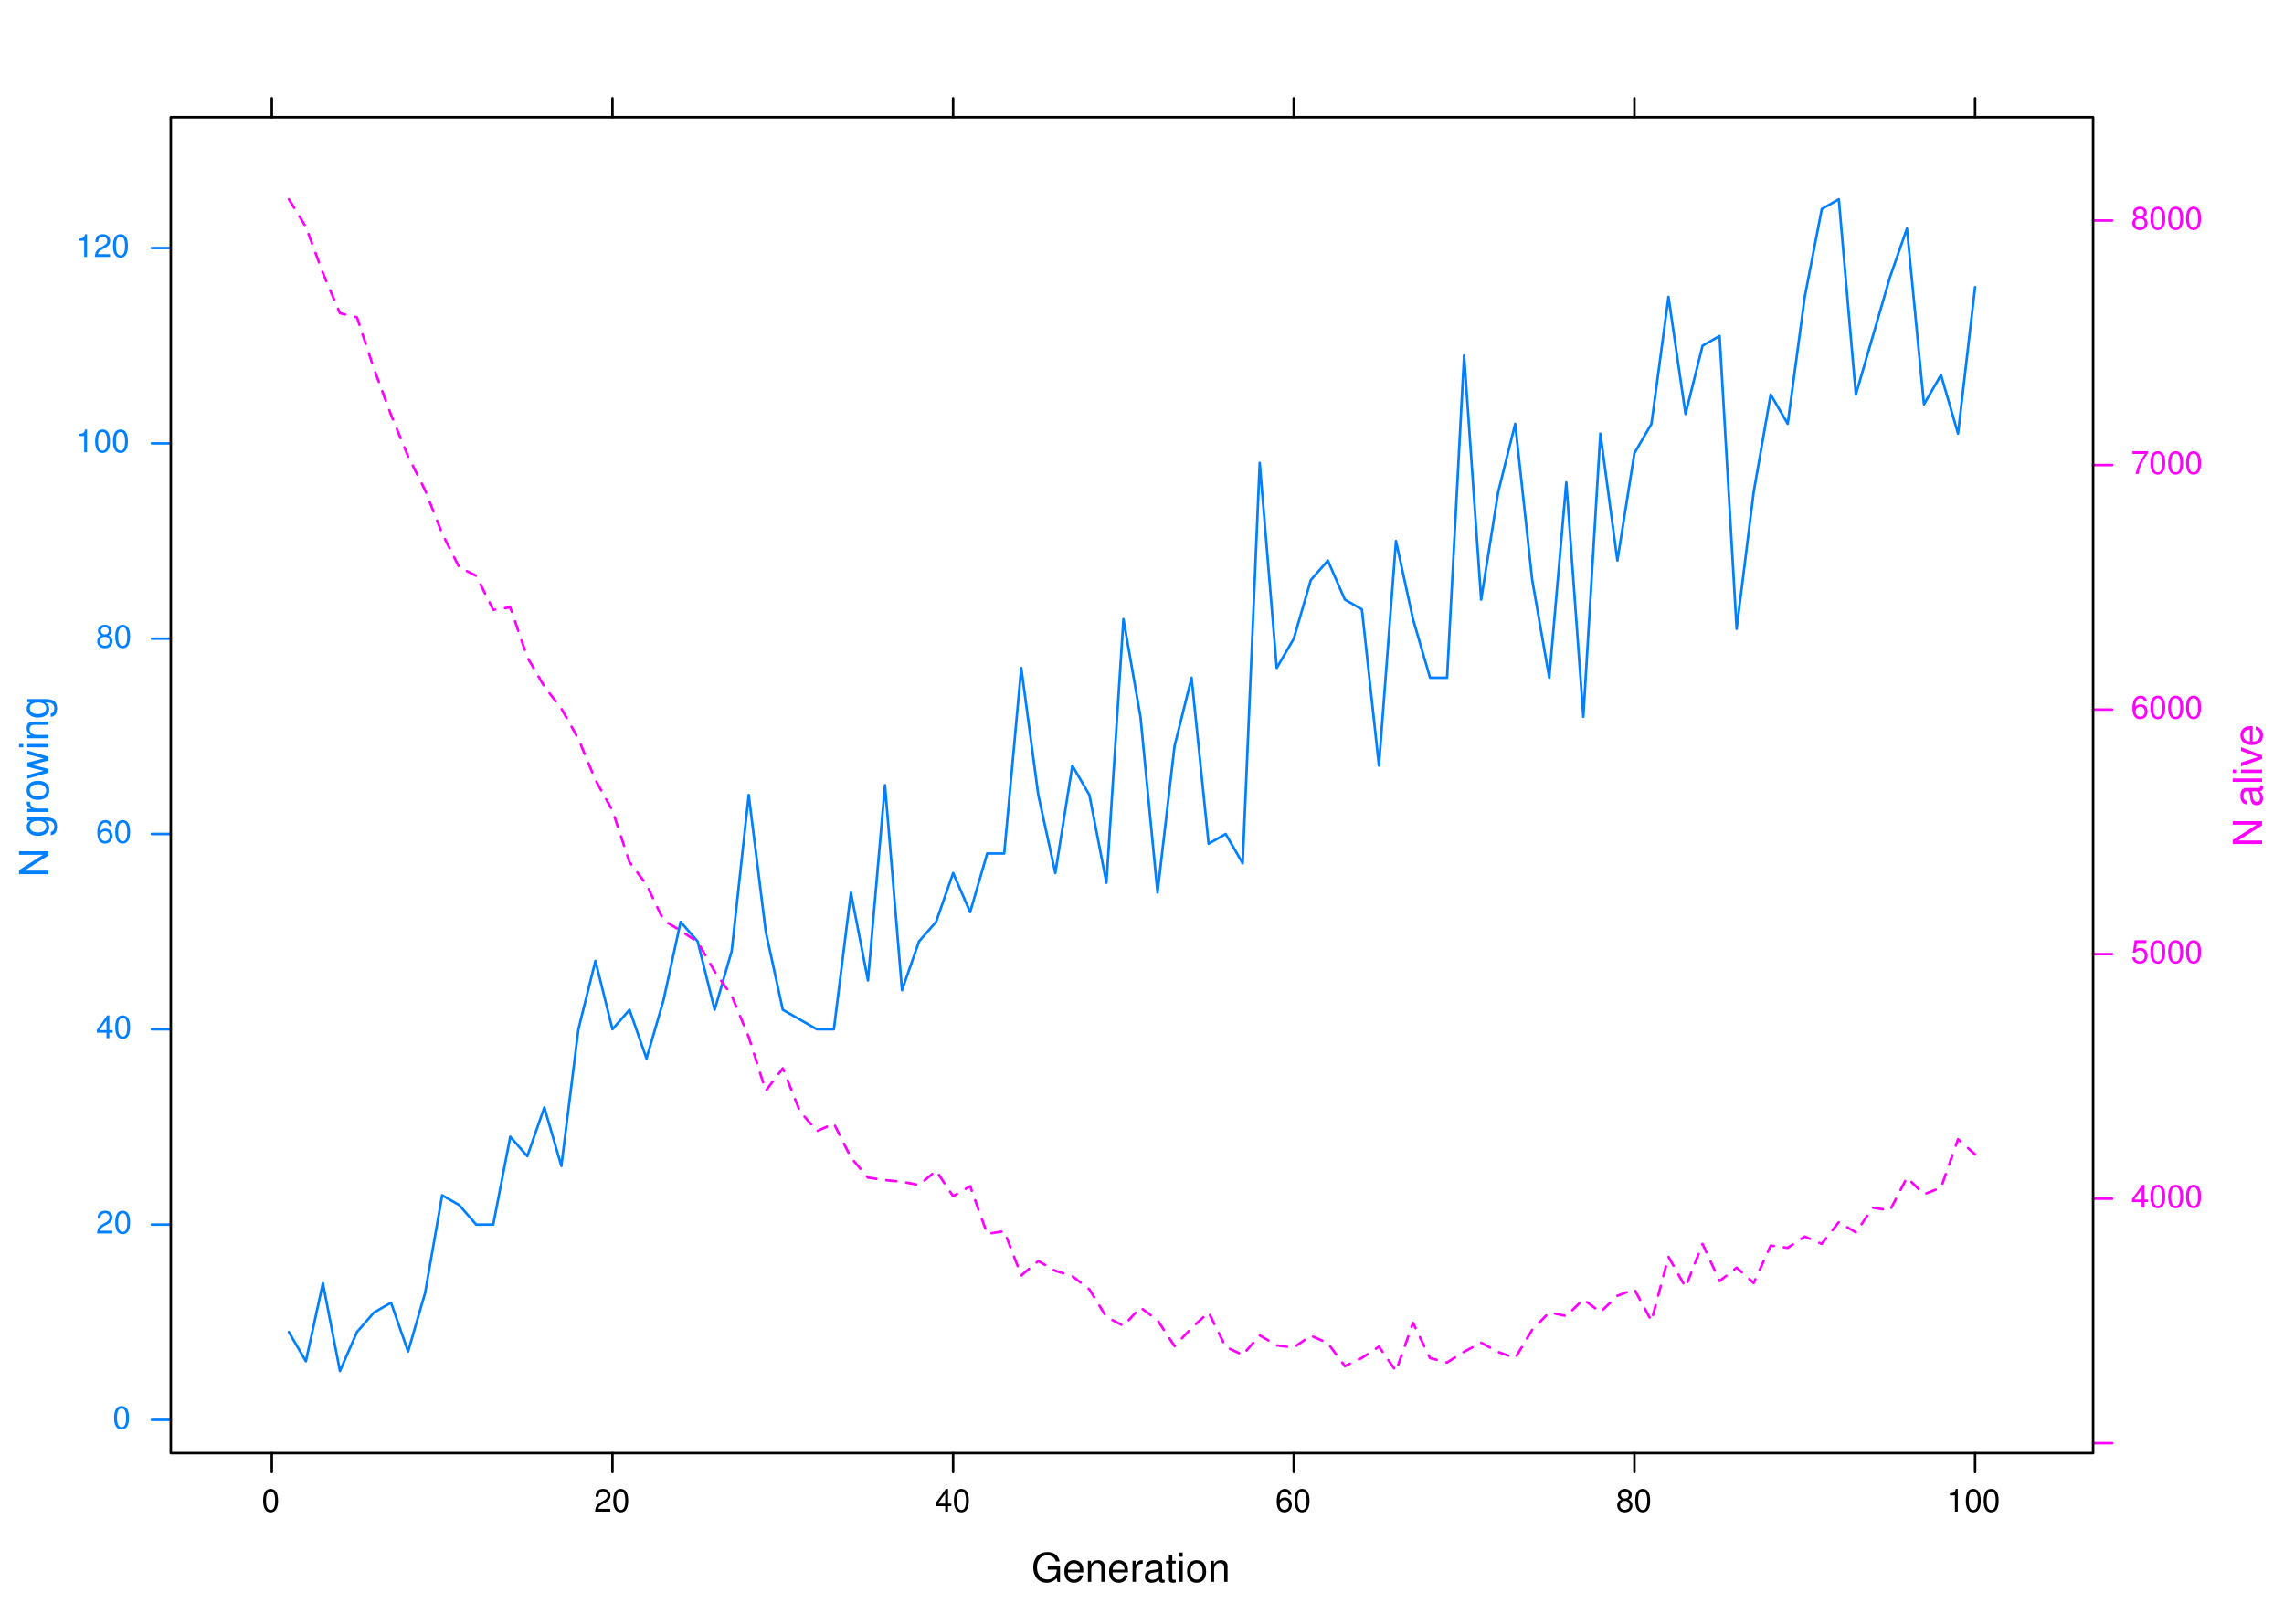<?xml version="1.0" encoding="UTF-8"?>
<svg xmlns="http://www.w3.org/2000/svg" xmlns:xlink="http://www.w3.org/1999/xlink" width="682pt" height="485pt" viewBox="0 0 682 485" version="1.1">
<defs>
<g>
<symbol overflow="visible" id="glyph0-0">
<path style="stroke:none;" d=""/>
</symbol>
<symbol overflow="visible" id="glyph0-1">
<path style="stroke:none;" d="M 8.516 -4.625 L 4.859 -4.625 L 4.859 -3.641 L 7.531 -3.641 L 7.531 -3.391 C 7.531 -1.844 6.375 -0.703 4.781 -0.703 C 3.891 -0.703 3.078 -1.031 2.562 -1.594 C 1.984 -2.219 1.641 -3.266 1.641 -4.344 C 1.641 -6.484 2.875 -7.906 4.719 -7.906 C 6.047 -7.906 7.016 -7.219 7.25 -6.094 L 8.391 -6.094 C 8.078 -7.875 6.734 -8.891 4.734 -8.891 C 3.656 -8.891 2.797 -8.609 2.109 -8.047 C 1.109 -7.219 0.531 -5.859 0.531 -4.281 C 0.531 -1.594 2.172 0.281 4.531 0.281 C 5.719 0.281 6.672 -0.172 7.531 -1.109 L 7.797 0.047 L 8.516 0.047 Z M 8.516 -4.625 "/>
</symbol>
<symbol overflow="visible" id="glyph0-2">
<path style="stroke:none;" d="M 6.156 -2.812 C 6.156 -3.766 6.078 -4.344 5.906 -4.812 C 5.5 -5.844 4.531 -6.469 3.359 -6.469 C 1.609 -6.469 0.484 -5.125 0.484 -3.062 C 0.484 -1 1.578 0.281 3.344 0.281 C 4.781 0.281 5.766 -0.547 6.031 -1.906 L 5.016 -1.906 C 4.734 -1.078 4.172 -0.641 3.375 -0.641 C 2.734 -0.641 2.203 -0.938 1.859 -1.469 C 1.625 -1.828 1.531 -2.188 1.531 -2.812 Z M 1.547 -3.625 C 1.625 -4.781 2.344 -5.547 3.344 -5.547 C 4.328 -5.547 5.094 -4.734 5.094 -3.703 C 5.094 -3.672 5.094 -3.641 5.078 -3.625 Z M 1.547 -3.625 "/>
</symbol>
<symbol overflow="visible" id="glyph0-3">
<path style="stroke:none;" d="M 0.844 -6.281 L 0.844 0 L 1.844 0 L 1.844 -3.469 C 1.844 -4.75 2.516 -5.594 3.547 -5.594 C 4.344 -5.594 4.844 -5.109 4.844 -4.359 L 4.844 0 L 5.844 0 L 5.844 -4.75 C 5.844 -5.797 5.062 -6.469 3.859 -6.469 C 2.922 -6.469 2.312 -6.109 1.766 -5.234 L 1.766 -6.281 Z M 0.844 -6.281 "/>
</symbol>
<symbol overflow="visible" id="glyph0-4">
<path style="stroke:none;" d="M 0.828 -6.281 L 0.828 0 L 1.844 0 L 1.844 -3.266 C 1.844 -4.156 2.062 -4.75 2.547 -5.094 C 2.859 -5.328 3.156 -5.406 3.859 -5.406 L 3.859 -6.438 C 3.688 -6.453 3.594 -6.469 3.469 -6.469 C 2.812 -6.469 2.328 -6.078 1.75 -5.141 L 1.75 -6.281 Z M 0.828 -6.281 "/>
</symbol>
<symbol overflow="visible" id="glyph0-5">
<path style="stroke:none;" d="M 6.422 -0.594 C 6.312 -0.562 6.266 -0.562 6.203 -0.562 C 5.859 -0.562 5.656 -0.75 5.656 -1.062 L 5.656 -4.75 C 5.656 -5.875 4.844 -6.469 3.297 -6.469 C 2.391 -6.469 1.625 -6.203 1.219 -5.734 C 0.922 -5.406 0.797 -5.047 0.781 -4.422 L 1.781 -4.422 C 1.875 -5.203 2.328 -5.547 3.266 -5.547 C 4.156 -5.547 4.672 -5.203 4.672 -4.609 L 4.672 -4.344 C 4.672 -3.922 4.422 -3.75 3.625 -3.641 C 2.203 -3.469 1.984 -3.422 1.609 -3.266 C 0.875 -2.969 0.5 -2.406 0.5 -1.578 C 0.5 -0.438 1.297 0.281 2.562 0.281 C 3.359 0.281 4 0 4.703 -0.641 C 4.781 -0.016 5.094 0.281 5.734 0.281 C 5.938 0.281 6.094 0.25 6.422 0.172 Z M 4.672 -1.984 C 4.672 -1.641 4.578 -1.438 4.266 -1.156 C 3.859 -0.797 3.375 -0.594 2.781 -0.594 C 2 -0.594 1.547 -0.969 1.547 -1.609 C 1.547 -2.266 1.984 -2.609 3.062 -2.766 C 4.109 -2.906 4.328 -2.953 4.672 -3.109 Z M 4.672 -1.984 "/>
</symbol>
<symbol overflow="visible" id="glyph0-6">
<path style="stroke:none;" d="M 3.047 -6.281 L 2.016 -6.281 L 2.016 -8.016 L 1.016 -8.016 L 1.016 -6.281 L 0.172 -6.281 L 0.172 -5.469 L 1.016 -5.469 L 1.016 -0.719 C 1.016 -0.078 1.453 0.281 2.234 0.281 C 2.469 0.281 2.719 0.25 3.047 0.188 L 3.047 -0.641 C 2.922 -0.609 2.766 -0.594 2.562 -0.594 C 2.141 -0.594 2.016 -0.719 2.016 -1.156 L 2.016 -5.469 L 3.047 -5.469 Z M 3.047 -6.281 "/>
</symbol>
<symbol overflow="visible" id="glyph0-7">
<path style="stroke:none;" d="M 1.797 -6.281 L 0.797 -6.281 L 0.797 0 L 1.797 0 Z M 1.797 -8.75 L 0.797 -8.75 L 0.797 -7.484 L 1.797 -7.484 Z M 1.797 -8.75 "/>
</symbol>
<symbol overflow="visible" id="glyph0-8">
<path style="stroke:none;" d="M 3.266 -6.469 C 1.5 -6.469 0.438 -5.203 0.438 -3.094 C 0.438 -0.984 1.484 0.281 3.281 0.281 C 5.047 0.281 6.125 -0.984 6.125 -3.047 C 6.125 -5.219 5.078 -6.469 3.266 -6.469 Z M 3.281 -5.547 C 4.406 -5.547 5.078 -4.625 5.078 -3.062 C 5.078 -1.578 4.375 -0.641 3.281 -0.641 C 2.156 -0.641 1.469 -1.578 1.469 -3.094 C 1.469 -4.609 2.156 -5.547 3.281 -5.547 Z M 3.281 -5.547 "/>
</symbol>
<symbol overflow="visible" id="glyph1-0">
<path style="stroke:none;" d=""/>
</symbol>
<symbol overflow="visible" id="glyph1-1">
<path style="stroke:none;" d="M 2.641 -6.797 C 2 -6.797 1.422 -6.531 1.078 -6.047 C 0.641 -5.453 0.406 -4.547 0.406 -3.297 C 0.406 -1 1.188 0.219 2.641 0.219 C 4.078 0.219 4.859 -1 4.859 -3.234 C 4.859 -4.562 4.656 -5.438 4.203 -6.047 C 3.844 -6.531 3.281 -6.797 2.641 -6.797 Z M 2.641 -6.047 C 3.547 -6.047 4 -5.125 4 -3.312 C 4 -1.375 3.562 -0.484 2.625 -0.484 C 1.734 -0.484 1.281 -1.422 1.281 -3.281 C 1.281 -5.141 1.734 -6.047 2.641 -6.047 Z M 2.641 -6.047 "/>
</symbol>
<symbol overflow="visible" id="glyph1-2">
<path style="stroke:none;" d="M 4.859 -0.828 L 1.281 -0.828 C 1.359 -1.391 1.672 -1.75 2.5 -2.234 L 3.469 -2.75 C 4.406 -3.266 4.906 -3.969 4.906 -4.812 C 4.906 -5.375 4.672 -5.906 4.266 -6.266 C 3.859 -6.625 3.375 -6.797 2.719 -6.797 C 1.859 -6.797 1.219 -6.5 0.844 -5.922 C 0.609 -5.562 0.5 -5.125 0.484 -4.438 L 1.328 -4.438 C 1.359 -4.906 1.406 -5.188 1.531 -5.406 C 1.75 -5.812 2.188 -6.062 2.703 -6.062 C 3.469 -6.062 4.031 -5.516 4.031 -4.781 C 4.031 -4.25 3.719 -3.797 3.125 -3.438 L 2.234 -2.938 C 0.812 -2.141 0.406 -1.5 0.328 0 L 4.859 0 Z M 4.859 -0.828 "/>
</symbol>
<symbol overflow="visible" id="glyph1-3">
<path style="stroke:none;" d="M 3.141 -1.625 L 3.141 0 L 3.984 0 L 3.984 -1.625 L 4.984 -1.625 L 4.984 -2.391 L 3.984 -2.391 L 3.984 -6.797 L 3.359 -6.797 L 0.266 -2.516 L 0.266 -1.625 Z M 3.141 -2.391 L 1 -2.391 L 3.141 -5.359 Z M 3.141 -2.391 "/>
</symbol>
<symbol overflow="visible" id="glyph1-4">
<path style="stroke:none;" d="M 4.781 -5.031 C 4.609 -6.141 3.891 -6.797 2.844 -6.797 C 2.094 -6.797 1.422 -6.438 1.031 -5.828 C 0.609 -5.172 0.406 -4.344 0.406 -3.094 C 0.406 -1.953 0.578 -1.234 0.984 -0.625 C 1.359 -0.078 1.953 0.219 2.703 0.219 C 3.984 0.219 4.922 -0.734 4.922 -2.078 C 4.922 -3.344 4.062 -4.234 2.844 -4.234 C 2.172 -4.234 1.641 -3.969 1.281 -3.469 C 1.281 -5.125 1.828 -6.047 2.797 -6.047 C 3.391 -6.047 3.797 -5.672 3.938 -5.031 Z M 2.734 -3.484 C 3.547 -3.484 4.062 -2.922 4.062 -2 C 4.062 -1.156 3.484 -0.531 2.703 -0.531 C 1.922 -0.531 1.328 -1.188 1.328 -2.047 C 1.328 -2.891 1.906 -3.484 2.734 -3.484 Z M 2.734 -3.484 "/>
</symbol>
<symbol overflow="visible" id="glyph1-5">
<path style="stroke:none;" d="M 3.75 -3.578 C 4.453 -4 4.688 -4.344 4.688 -4.984 C 4.688 -6.047 3.844 -6.797 2.641 -6.797 C 1.438 -6.797 0.594 -6.047 0.594 -4.984 C 0.594 -4.359 0.828 -4.016 1.516 -3.578 C 0.734 -3.203 0.359 -2.641 0.359 -1.891 C 0.359 -0.641 1.297 0.219 2.641 0.219 C 3.984 0.219 4.922 -0.641 4.922 -1.875 C 4.922 -2.641 4.531 -3.203 3.75 -3.578 Z M 2.641 -6.047 C 3.359 -6.047 3.812 -5.625 3.812 -4.969 C 3.812 -4.344 3.344 -3.922 2.641 -3.922 C 1.922 -3.922 1.453 -4.344 1.453 -4.984 C 1.453 -5.625 1.922 -6.047 2.641 -6.047 Z M 2.641 -3.203 C 3.484 -3.203 4.062 -2.672 4.062 -1.875 C 4.062 -1.062 3.484 -0.531 2.625 -0.531 C 1.797 -0.531 1.219 -1.078 1.219 -1.875 C 1.219 -2.672 1.797 -3.203 2.641 -3.203 Z M 2.641 -3.203 "/>
</symbol>
<symbol overflow="visible" id="glyph1-6">
<path style="stroke:none;" d="M 2.484 -4.844 L 2.484 0 L 3.328 0 L 3.328 -6.797 L 2.766 -6.797 C 2.469 -5.75 2.281 -5.609 0.984 -5.453 L 0.984 -4.844 Z M 2.484 -4.844 "/>
</symbol>
<symbol overflow="visible" id="glyph1-7">
<path style="stroke:none;" d="M 4.562 -6.797 L 1.062 -6.797 L 0.547 -3.094 L 1.328 -3.094 C 1.719 -3.562 2.047 -3.734 2.578 -3.734 C 3.484 -3.734 4.062 -3.109 4.062 -2.094 C 4.062 -1.125 3.484 -0.531 2.578 -0.531 C 1.828 -0.531 1.375 -0.906 1.188 -1.672 L 0.328 -1.672 C 0.453 -1.109 0.547 -0.844 0.75 -0.594 C 1.125 -0.078 1.828 0.219 2.594 0.219 C 3.969 0.219 4.922 -0.781 4.922 -2.219 C 4.922 -3.562 4.031 -4.484 2.719 -4.484 C 2.25 -4.484 1.859 -4.359 1.469 -4.062 L 1.734 -5.969 L 4.562 -5.969 Z M 4.562 -6.797 "/>
</symbol>
<symbol overflow="visible" id="glyph1-8">
<path style="stroke:none;" d="M 4.984 -6.797 L 0.438 -6.797 L 0.438 -5.969 L 4.109 -5.969 C 2.5 -3.656 1.828 -2.234 1.328 0 L 2.219 0 C 2.594 -2.172 3.453 -4.047 4.984 -6.094 Z M 4.984 -6.797 "/>
</symbol>
<symbol overflow="visible" id="glyph2-0">
<path style="stroke:none;" d=""/>
</symbol>
<symbol overflow="visible" id="glyph2-1">
<path style="stroke:none;" d="M -8.75 -7.75 L -8.75 -6.703 L -1.594 -6.703 L -8.75 -2.125 L -8.75 -0.906 L 0 -0.906 L 0 -1.969 L -7.094 -1.969 L 0 -6.484 L 0 -7.75 Z M -8.75 -7.75 "/>
</symbol>
<symbol overflow="visible" id="glyph2-2">
<path style="stroke:none;" d=""/>
</symbol>
<symbol overflow="visible" id="glyph2-3">
<path style="stroke:none;" d="M -0.594 -6.422 C -0.562 -6.312 -0.562 -6.266 -0.562 -6.203 C -0.562 -5.859 -0.75 -5.656 -1.062 -5.656 L -4.75 -5.656 C -5.875 -5.656 -6.469 -4.844 -6.469 -3.297 C -6.469 -2.391 -6.203 -1.625 -5.734 -1.219 C -5.406 -0.922 -5.047 -0.797 -4.422 -0.781 L -4.422 -1.781 C -5.203 -1.875 -5.547 -2.328 -5.547 -3.266 C -5.547 -4.156 -5.203 -4.672 -4.609 -4.672 L -4.344 -4.672 C -3.922 -4.672 -3.75 -4.422 -3.641 -3.625 C -3.469 -2.203 -3.422 -1.984 -3.266 -1.609 C -2.969 -0.875 -2.406 -0.5 -1.578 -0.5 C -0.438 -0.5 0.281 -1.297 0.281 -2.562 C 0.281 -3.359 0 -4 -0.641 -4.703 C -0.016 -4.781 0.281 -5.094 0.281 -5.734 C 0.281 -5.938 0.25 -6.094 0.172 -6.422 Z M -1.984 -4.672 C -1.641 -4.672 -1.438 -4.578 -1.156 -4.266 C -0.797 -3.859 -0.594 -3.375 -0.594 -2.781 C -0.594 -2 -0.969 -1.547 -1.609 -1.547 C -2.266 -1.547 -2.609 -1.984 -2.766 -3.062 C -2.906 -4.109 -2.953 -4.328 -3.109 -4.672 Z M -1.984 -4.672 "/>
</symbol>
<symbol overflow="visible" id="glyph2-4">
<path style="stroke:none;" d="M -8.75 -1.828 L -8.75 -0.812 L 0 -0.812 L 0 -1.828 Z M -8.75 -1.828 "/>
</symbol>
<symbol overflow="visible" id="glyph2-5">
<path style="stroke:none;" d="M -6.281 -1.797 L -6.281 -0.797 L 0 -0.797 L 0 -1.797 Z M -8.75 -1.797 L -8.75 -0.797 L -7.484 -0.797 L -7.484 -1.797 Z M -8.75 -1.797 "/>
</symbol>
<symbol overflow="visible" id="glyph2-6">
<path style="stroke:none;" d="M 0 -3.422 L -6.281 -5.828 L -6.281 -4.703 L -1.188 -2.922 L -6.281 -1.25 L -6.281 -0.125 L 0 -2.328 Z M 0 -3.422 "/>
</symbol>
<symbol overflow="visible" id="glyph2-7">
<path style="stroke:none;" d="M -2.812 -6.156 C -3.766 -6.156 -4.344 -6.078 -4.812 -5.906 C -5.844 -5.5 -6.469 -4.531 -6.469 -3.359 C -6.469 -1.609 -5.125 -0.484 -3.062 -0.484 C -1 -0.484 0.281 -1.578 0.281 -3.344 C 0.281 -4.781 -0.547 -5.766 -1.906 -6.031 L -1.906 -5.016 C -1.078 -4.734 -0.641 -4.172 -0.641 -3.375 C -0.641 -2.734 -0.938 -2.203 -1.469 -1.859 C -1.828 -1.625 -2.188 -1.531 -2.812 -1.531 Z M -3.625 -1.547 C -4.781 -1.625 -5.547 -2.344 -5.547 -3.344 C -5.547 -4.328 -4.734 -5.094 -3.703 -5.094 C -3.672 -5.094 -3.641 -5.094 -3.625 -5.078 Z M -3.625 -1.547 "/>
</symbol>
<symbol overflow="visible" id="glyph2-8">
<path style="stroke:none;" d="M -6.281 -4.938 L -5.375 -4.938 C -6.125 -4.438 -6.469 -3.828 -6.469 -3.031 C -6.469 -1.422 -5.078 -0.344 -3.031 -0.344 C -2 -0.344 -1.156 -0.625 -0.562 -1.141 C -0.031 -1.609 0.281 -2.281 0.281 -2.938 C 0.281 -3.734 -0.062 -4.281 -0.859 -4.844 L -0.531 -4.844 C 0.328 -4.844 0.844 -4.734 1.188 -4.484 C 1.562 -4.219 1.781 -3.703 1.781 -3.094 C 1.781 -2.641 1.656 -2.234 1.438 -1.953 C 1.266 -1.734 1.094 -1.625 0.719 -1.578 L 0.719 -0.547 C 1.906 -0.656 2.609 -1.578 2.609 -3.062 C 2.609 -4 2.312 -4.797 1.812 -5.203 C 1.234 -5.688 0.438 -5.875 -1.031 -5.875 L -6.281 -5.875 Z M -5.547 -3.125 C -5.547 -4.219 -4.625 -4.844 -3.062 -4.844 C -1.562 -4.844 -0.641 -4.203 -0.641 -3.141 C -0.641 -2.047 -1.578 -1.391 -3.094 -1.391 C -4.609 -1.391 -5.547 -2.062 -5.547 -3.125 Z M -5.547 -3.125 "/>
</symbol>
<symbol overflow="visible" id="glyph2-9">
<path style="stroke:none;" d="M -6.281 -0.828 L 0 -0.828 L 0 -1.844 L -3.266 -1.844 C -4.156 -1.844 -4.75 -2.062 -5.094 -2.547 C -5.328 -2.859 -5.406 -3.156 -5.406 -3.859 L -6.438 -3.859 C -6.453 -3.688 -6.469 -3.594 -6.469 -3.469 C -6.469 -2.812 -6.078 -2.328 -5.141 -1.75 L -6.281 -1.75 Z M -6.281 -0.828 "/>
</symbol>
<symbol overflow="visible" id="glyph2-10">
<path style="stroke:none;" d="M -6.469 -3.266 C -6.469 -1.5 -5.203 -0.438 -3.094 -0.438 C -0.984 -0.438 0.281 -1.484 0.281 -3.281 C 0.281 -5.047 -0.984 -6.125 -3.047 -6.125 C -5.219 -6.125 -6.469 -5.078 -6.469 -3.266 Z M -5.547 -3.281 C -5.547 -4.406 -4.625 -5.078 -3.062 -5.078 C -1.578 -5.078 -0.641 -4.375 -0.641 -3.281 C -0.641 -2.156 -1.578 -1.469 -3.094 -1.469 C -4.609 -1.469 -5.547 -2.156 -5.547 -3.281 Z M -5.547 -3.281 "/>
</symbol>
<symbol overflow="visible" id="glyph2-11">
<path style="stroke:none;" d="M 0 -6.641 L -6.281 -8.5 L -6.281 -7.375 L -1.391 -6.125 L -6.281 -4.891 L -6.281 -3.656 L -1.391 -2.453 L -6.281 -1.172 L -6.281 -0.078 L 0 -1.891 L 0 -3.031 L -4.938 -4.234 L 0 -5.516 Z M 0 -6.641 "/>
</symbol>
<symbol overflow="visible" id="glyph2-12">
<path style="stroke:none;" d="M -6.281 -0.844 L 0 -0.844 L 0 -1.844 L -3.469 -1.844 C -4.75 -1.844 -5.594 -2.516 -5.594 -3.547 C -5.594 -4.344 -5.109 -4.844 -4.359 -4.844 L 0 -4.844 L 0 -5.844 L -4.75 -5.844 C -5.797 -5.844 -6.469 -5.062 -6.469 -3.859 C -6.469 -2.922 -6.109 -2.312 -5.234 -1.766 L -6.281 -1.766 Z M -6.281 -0.844 "/>
</symbol>
</g>
</defs>
<g id="surface10242">
<rect x="0" y="0" width="682" height="485" style="fill:rgb(100%,100%,100%);fill-opacity:1;stroke:none;"/>
<g style="fill:rgb(0%,0%,0%);fill-opacity:1;">
  <use xlink:href="#glyph0-1" x="308" y="472.436"/>
  <use xlink:href="#glyph0-2" x="317.336" y="472.436"/>
  <use xlink:href="#glyph0-3" x="324.008" y="472.436"/>
  <use xlink:href="#glyph0-2" x="330.68" y="472.436"/>
  <use xlink:href="#glyph0-4" x="337.352" y="472.436"/>
  <use xlink:href="#glyph0-5" x="341.348" y="472.436"/>
  <use xlink:href="#glyph0-6" x="348.02" y="472.436"/>
  <use xlink:href="#glyph0-7" x="351.355" y="472.436"/>
  <use xlink:href="#glyph0-8" x="354.02" y="472.436"/>
  <use xlink:href="#glyph0-3" x="360.691" y="472.436"/>
</g>
<path style="fill:none;stroke-width:0.75;stroke-linecap:round;stroke-linejoin:round;stroke:rgb(0%,0%,0%);stroke-opacity:1;stroke-miterlimit:10;" d="M 81.16 35.008 L 81.16 29.34 "/>
<path style="fill:none;stroke-width:0.75;stroke-linecap:round;stroke-linejoin:round;stroke:rgb(0%,0%,0%);stroke-opacity:1;stroke-miterlimit:10;" d="M 182.879 35.008 L 182.879 29.34 "/>
<path style="fill:none;stroke-width:0.75;stroke-linecap:round;stroke-linejoin:round;stroke:rgb(0%,0%,0%);stroke-opacity:1;stroke-miterlimit:10;" d="M 284.598 35.008 L 284.598 29.34 "/>
<path style="fill:none;stroke-width:0.75;stroke-linecap:round;stroke-linejoin:round;stroke:rgb(0%,0%,0%);stroke-opacity:1;stroke-miterlimit:10;" d="M 386.316 35.008 L 386.316 29.34 "/>
<path style="fill:none;stroke-width:0.75;stroke-linecap:round;stroke-linejoin:round;stroke:rgb(0%,0%,0%);stroke-opacity:1;stroke-miterlimit:10;" d="M 488.035 35.008 L 488.035 29.34 "/>
<path style="fill:none;stroke-width:0.75;stroke-linecap:round;stroke-linejoin:round;stroke:rgb(0%,0%,0%);stroke-opacity:1;stroke-miterlimit:10;" d="M 589.754 35.008 L 589.754 29.34 "/>
<path style="fill:none;stroke-width:0.75;stroke-linecap:round;stroke-linejoin:round;stroke:rgb(0%,0%,0%);stroke-opacity:1;stroke-miterlimit:10;" d="M 81.16 433.992 L 81.16 439.66 "/>
<path style="fill:none;stroke-width:0.75;stroke-linecap:round;stroke-linejoin:round;stroke:rgb(0%,0%,0%);stroke-opacity:1;stroke-miterlimit:10;" d="M 182.879 433.992 L 182.879 439.66 "/>
<path style="fill:none;stroke-width:0.75;stroke-linecap:round;stroke-linejoin:round;stroke:rgb(0%,0%,0%);stroke-opacity:1;stroke-miterlimit:10;" d="M 284.598 433.992 L 284.598 439.66 "/>
<path style="fill:none;stroke-width:0.75;stroke-linecap:round;stroke-linejoin:round;stroke:rgb(0%,0%,0%);stroke-opacity:1;stroke-miterlimit:10;" d="M 386.316 433.992 L 386.316 439.66 "/>
<path style="fill:none;stroke-width:0.75;stroke-linecap:round;stroke-linejoin:round;stroke:rgb(0%,0%,0%);stroke-opacity:1;stroke-miterlimit:10;" d="M 488.035 433.992 L 488.035 439.66 "/>
<path style="fill:none;stroke-width:0.75;stroke-linecap:round;stroke-linejoin:round;stroke:rgb(0%,0%,0%);stroke-opacity:1;stroke-miterlimit:10;" d="M 589.754 433.992 L 589.754 439.66 "/>
<g style="fill:rgb(0%,0%,0%);fill-opacity:1;">
  <use xlink:href="#glyph1-1" x="78.16" y="451.479"/>
</g>
<g style="fill:rgb(0%,0%,0%);fill-opacity:1;">
  <use xlink:href="#glyph1-2" x="177.379" y="451.479"/>
  <use xlink:href="#glyph1-1" x="182.713" y="451.479"/>
</g>
<g style="fill:rgb(0%,0%,0%);fill-opacity:1;">
  <use xlink:href="#glyph1-3" x="279.098" y="451.479"/>
  <use xlink:href="#glyph1-1" x="284.432" y="451.479"/>
</g>
<g style="fill:rgb(0%,0%,0%);fill-opacity:1;">
  <use xlink:href="#glyph1-4" x="380.816" y="451.479"/>
  <use xlink:href="#glyph1-1" x="386.15" y="451.479"/>
</g>
<g style="fill:rgb(0%,0%,0%);fill-opacity:1;">
  <use xlink:href="#glyph1-5" x="482.535" y="451.479"/>
  <use xlink:href="#glyph1-1" x="487.869" y="451.479"/>
</g>
<g style="fill:rgb(0%,0%,0%);fill-opacity:1;">
  <use xlink:href="#glyph1-6" x="581.254" y="451.479"/>
  <use xlink:href="#glyph1-1" x="586.588" y="451.479"/>
  <use xlink:href="#glyph1-1" x="591.922" y="451.479"/>
</g>
<path style="fill:none;stroke-width:0.75;stroke-linecap:round;stroke-linejoin:round;stroke:rgb(0%,50.196%,100%);stroke-opacity:1;stroke-miterlimit:10;" d="M 86.246 397.828 L 91.332 406.578 L 96.418 383.242 L 101.504 409.492 L 106.59 397.828 L 111.676 391.992 L 116.762 389.078 L 121.848 403.66 L 126.934 386.16 L 132.02 356.996 L 137.105 359.91 L 142.191 365.746 L 147.277 365.746 L 152.363 339.496 L 157.449 345.328 L 162.535 330.746 L 167.621 348.246 L 172.707 307.414 L 177.793 286.996 L 182.879 307.414 L 187.965 301.582 L 193.051 316.164 L 198.137 298.664 L 203.223 275.332 L 208.309 281.164 L 213.395 301.582 L 218.48 284.082 L 223.566 237.418 L 228.652 278.25 L 233.738 301.582 L 238.824 304.496 L 243.91 307.414 L 248.996 307.414 L 254.082 266.582 L 259.168 292.832 L 264.254 234.5 L 269.34 295.746 L 274.426 281.164 L 279.512 275.332 L 284.598 260.75 L 289.684 272.414 L 294.77 254.914 L 299.855 254.914 L 304.941 199.5 L 310.027 237.418 L 315.113 260.75 L 320.199 228.668 L 325.285 237.418 L 330.371 263.664 L 335.457 184.918 L 340.543 214.086 L 345.629 266.582 L 350.715 222.832 L 355.801 202.418 L 360.887 252 L 365.973 249.082 L 371.059 257.832 L 376.145 138.254 L 381.23 199.5 L 386.316 190.75 L 391.402 173.254 L 396.488 167.418 L 401.574 179.086 L 406.66 182.004 L 411.746 228.668 L 416.832 161.586 L 421.918 184.918 L 427.004 202.418 L 432.09 202.418 L 437.176 106.172 L 442.262 179.086 L 447.348 147.004 L 452.434 126.586 L 457.52 173.254 L 462.605 202.418 L 467.691 144.086 L 472.777 214.086 L 477.863 129.504 L 482.949 167.418 L 488.035 135.336 L 493.121 126.586 L 498.207 88.672 L 503.293 123.672 L 508.379 103.254 L 513.465 100.34 L 518.551 187.836 L 523.637 147.004 L 528.723 117.84 L 533.809 126.586 L 538.895 88.672 L 543.98 62.422 L 549.066 59.508 L 554.152 117.84 L 564.324 82.84 L 569.41 68.258 L 574.496 120.754 L 579.582 112.004 L 584.668 129.504 L 589.754 85.758 "/>
<path style="fill:none;stroke-width:0.75;stroke-linecap:round;stroke-linejoin:round;stroke:rgb(0%,50.196%,100%);stroke-opacity:1;stroke-miterlimit:10;" d="M 51 424.074 L 45.332 424.074 "/>
<path style="fill:none;stroke-width:0.75;stroke-linecap:round;stroke-linejoin:round;stroke:rgb(0%,50.196%,100%);stroke-opacity:1;stroke-miterlimit:10;" d="M 51 365.746 L 45.332 365.746 "/>
<path style="fill:none;stroke-width:0.75;stroke-linecap:round;stroke-linejoin:round;stroke:rgb(0%,50.196%,100%);stroke-opacity:1;stroke-miterlimit:10;" d="M 51 307.414 L 45.332 307.414 "/>
<path style="fill:none;stroke-width:0.75;stroke-linecap:round;stroke-linejoin:round;stroke:rgb(0%,50.196%,100%);stroke-opacity:1;stroke-miterlimit:10;" d="M 51 249.082 L 45.332 249.082 "/>
<path style="fill:none;stroke-width:0.75;stroke-linecap:round;stroke-linejoin:round;stroke:rgb(0%,50.196%,100%);stroke-opacity:1;stroke-miterlimit:10;" d="M 51 190.75 L 45.332 190.75 "/>
<path style="fill:none;stroke-width:0.75;stroke-linecap:round;stroke-linejoin:round;stroke:rgb(0%,50.196%,100%);stroke-opacity:1;stroke-miterlimit:10;" d="M 51 132.422 L 45.332 132.422 "/>
<path style="fill:none;stroke-width:0.75;stroke-linecap:round;stroke-linejoin:round;stroke:rgb(0%,50.196%,100%);stroke-opacity:1;stroke-miterlimit:10;" d="M 51 74.09 L 45.332 74.09 "/>
<g style="fill:rgb(0%,50.196%,100%);fill-opacity:1;">
  <use xlink:href="#glyph1-1" x="33.66" y="426.722"/>
</g>
<g style="fill:rgb(0%,50.196%,100%);fill-opacity:1;">
  <use xlink:href="#glyph1-2" x="28.66" y="368.394"/>
  <use xlink:href="#glyph1-1" x="33.994" y="368.394"/>
</g>
<g style="fill:rgb(0%,50.196%,100%);fill-opacity:1;">
  <use xlink:href="#glyph1-3" x="28.66" y="310.062"/>
  <use xlink:href="#glyph1-1" x="33.994" y="310.062"/>
</g>
<g style="fill:rgb(0%,50.196%,100%);fill-opacity:1;">
  <use xlink:href="#glyph1-4" x="28.66" y="251.729"/>
  <use xlink:href="#glyph1-1" x="33.994" y="251.729"/>
</g>
<g style="fill:rgb(0%,50.196%,100%);fill-opacity:1;">
  <use xlink:href="#glyph1-5" x="28.66" y="193.397"/>
  <use xlink:href="#glyph1-1" x="33.994" y="193.397"/>
</g>
<g style="fill:rgb(0%,50.196%,100%);fill-opacity:1;">
  <use xlink:href="#glyph1-6" x="22.66" y="135.069"/>
  <use xlink:href="#glyph1-1" x="27.994" y="135.069"/>
  <use xlink:href="#glyph1-1" x="33.328" y="135.069"/>
</g>
<g style="fill:rgb(0%,50.196%,100%);fill-opacity:1;">
  <use xlink:href="#glyph1-6" x="22.66" y="76.737"/>
  <use xlink:href="#glyph1-2" x="27.994" y="76.737"/>
  <use xlink:href="#glyph1-1" x="33.328" y="76.737"/>
</g>
<path style="fill:none;stroke-width:0.75;stroke-linecap:round;stroke-linejoin:round;stroke:rgb(100%,0%,100%);stroke-opacity:1;stroke-dasharray:3,3;stroke-miterlimit:10;" d="M 86.246 59.508 L 91.332 67.762 L 96.418 81.562 L 101.504 93.543 L 106.59 94.781 L 111.676 110.195 L 116.762 123.926 L 121.848 136.266 L 126.934 146.418 L 132.02 159.348 L 137.105 169.426 L 142.191 171.98 L 147.277 182.133 L 152.363 181.402 L 157.449 196.301 L 162.535 205.066 L 167.621 211.641 L 172.707 220.695 L 177.793 232.965 L 182.879 242.094 L 187.965 257.508 L 193.051 264.227 L 198.137 274.887 L 203.223 277.957 L 208.309 281.316 L 213.395 290.152 L 218.48 297.383 L 223.566 309.727 L 228.652 325.793 L 233.738 319.074 L 238.824 331.855 L 243.91 337.844 L 248.996 335.582 L 254.082 345.734 L 259.168 351.723 L 264.254 352.453 L 269.34 352.965 L 274.426 353.914 L 279.512 349.676 L 284.598 357.273 L 289.684 354.277 L 294.77 368.52 L 299.855 367.715 L 304.941 380.938 L 310.027 376.629 L 315.113 379.547 L 320.199 381.156 L 325.285 385.098 L 330.371 393.352 L 335.457 395.98 L 340.543 390.504 L 345.629 394.301 L 350.715 402.043 L 355.801 396.641 L 360.887 391.965 L 365.973 402.262 L 371.059 404.672 L 376.145 398.828 L 381.23 401.824 L 386.316 402.48 L 391.402 398.902 L 396.488 401.168 L 401.574 408.031 L 406.66 405.551 L 411.746 402.191 L 416.832 409.492 L 421.918 395.105 L 427.004 405.621 L 432.09 406.938 L 437.176 403.723 L 442.262 401.02 L 447.348 403.797 L 452.434 405.621 L 457.52 397.148 L 462.605 391.965 L 467.691 393.059 L 472.777 388.094 L 477.863 391.891 L 482.949 387 L 488.035 385.098 L 493.121 394.52 L 498.207 375.387 L 503.293 384.441 L 508.379 371.516 L 513.465 382.617 L 518.551 378.598 L 523.637 383.199 L 528.723 372.027 L 533.809 372.684 L 538.895 369.324 L 543.98 371.516 L 549.066 365.016 L 554.152 368.082 L 559.238 360.707 L 564.324 361.508 L 569.41 351.723 L 574.496 356.688 L 579.582 354.715 L 584.668 340.254 L 589.754 344.785 "/>
<path style="fill:none;stroke-width:0.75;stroke-linecap:round;stroke-linejoin:round;stroke:rgb(100%,0%,100%);stroke-opacity:1;stroke-miterlimit:10;" d="M 625 431.039 L 630.668 431.039 "/>
<path style="fill:none;stroke-width:0.75;stroke-linecap:round;stroke-linejoin:round;stroke:rgb(100%,0%,100%);stroke-opacity:1;stroke-miterlimit:10;" d="M 625 358.004 L 630.668 358.004 "/>
<path style="fill:none;stroke-width:0.75;stroke-linecap:round;stroke-linejoin:round;stroke:rgb(100%,0%,100%);stroke-opacity:1;stroke-miterlimit:10;" d="M 625 284.969 L 630.668 284.969 "/>
<path style="fill:none;stroke-width:0.75;stroke-linecap:round;stroke-linejoin:round;stroke:rgb(100%,0%,100%);stroke-opacity:1;stroke-miterlimit:10;" d="M 625 211.934 L 630.668 211.934 "/>
<path style="fill:none;stroke-width:0.75;stroke-linecap:round;stroke-linejoin:round;stroke:rgb(100%,0%,100%);stroke-opacity:1;stroke-miterlimit:10;" d="M 625 138.898 L 630.668 138.898 "/>
<path style="fill:none;stroke-width:0.75;stroke-linecap:round;stroke-linejoin:round;stroke:rgb(100%,0%,100%);stroke-opacity:1;stroke-miterlimit:10;" d="M 625 65.859 L 630.668 65.859 "/>
<g style="fill:rgb(100%,0%,100%);fill-opacity:1;">
  <use xlink:href="#glyph1-3" x="636.34" y="360.651"/>
  <use xlink:href="#glyph1-1" x="641.674" y="360.651"/>
  <use xlink:href="#glyph1-1" x="647.008" y="360.651"/>
  <use xlink:href="#glyph1-1" x="652.342" y="360.651"/>
</g>
<g style="fill:rgb(100%,0%,100%);fill-opacity:1;">
  <use xlink:href="#glyph1-7" x="636.34" y="287.616"/>
  <use xlink:href="#glyph1-1" x="641.674" y="287.616"/>
  <use xlink:href="#glyph1-1" x="647.008" y="287.616"/>
  <use xlink:href="#glyph1-1" x="652.342" y="287.616"/>
</g>
<g style="fill:rgb(100%,0%,100%);fill-opacity:1;">
  <use xlink:href="#glyph1-4" x="636.34" y="214.581"/>
  <use xlink:href="#glyph1-1" x="641.674" y="214.581"/>
  <use xlink:href="#glyph1-1" x="647.008" y="214.581"/>
  <use xlink:href="#glyph1-1" x="652.342" y="214.581"/>
</g>
<g style="fill:rgb(100%,0%,100%);fill-opacity:1;">
  <use xlink:href="#glyph1-8" x="636.34" y="141.546"/>
  <use xlink:href="#glyph1-1" x="641.674" y="141.546"/>
  <use xlink:href="#glyph1-1" x="647.008" y="141.546"/>
  <use xlink:href="#glyph1-1" x="652.342" y="141.546"/>
</g>
<g style="fill:rgb(100%,0%,100%);fill-opacity:1;">
  <use xlink:href="#glyph1-5" x="636.34" y="68.507"/>
  <use xlink:href="#glyph1-1" x="641.674" y="68.507"/>
  <use xlink:href="#glyph1-1" x="647.008" y="68.507"/>
  <use xlink:href="#glyph1-1" x="652.342" y="68.507"/>
</g>
<path style="fill:none;stroke-width:0.75;stroke-linecap:round;stroke-linejoin:round;stroke:rgb(0%,0%,0%);stroke-opacity:1;stroke-miterlimit:10;" d="M 51 433.992 L 625 433.992 L 625 35.008 L 51 35.008 Z M 51 433.992 "/>
<g style="fill:rgb(100%,0%,100%);fill-opacity:1;">
  <use xlink:href="#glyph2-1" x="675.436" y="253"/>
  <use xlink:href="#glyph2-2" x="675.436" y="244.336"/>
  <use xlink:href="#glyph2-3" x="675.436" y="241"/>
  <use xlink:href="#glyph2-4" x="675.436" y="234.328"/>
  <use xlink:href="#glyph2-5" x="675.436" y="231.664"/>
  <use xlink:href="#glyph2-6" x="675.436" y="229"/>
  <use xlink:href="#glyph2-7" x="675.436" y="223"/>
</g>
<g style="fill:rgb(0%,50.196%,100%);fill-opacity:1;">
  <use xlink:href="#glyph2-1" x="14.436" y="262"/>
  <use xlink:href="#glyph2-2" x="14.436" y="253.336"/>
  <use xlink:href="#glyph2-8" x="14.436" y="250"/>
  <use xlink:href="#glyph2-9" x="14.436" y="243.328"/>
  <use xlink:href="#glyph2-10" x="14.436" y="239.332"/>
  <use xlink:href="#glyph2-11" x="14.436" y="232.66"/>
  <use xlink:href="#glyph2-5" x="14.436" y="223.996"/>
  <use xlink:href="#glyph2-12" x="14.436" y="221.332"/>
  <use xlink:href="#glyph2-8" x="14.436" y="214.66"/>
</g>
</g>
</svg>
